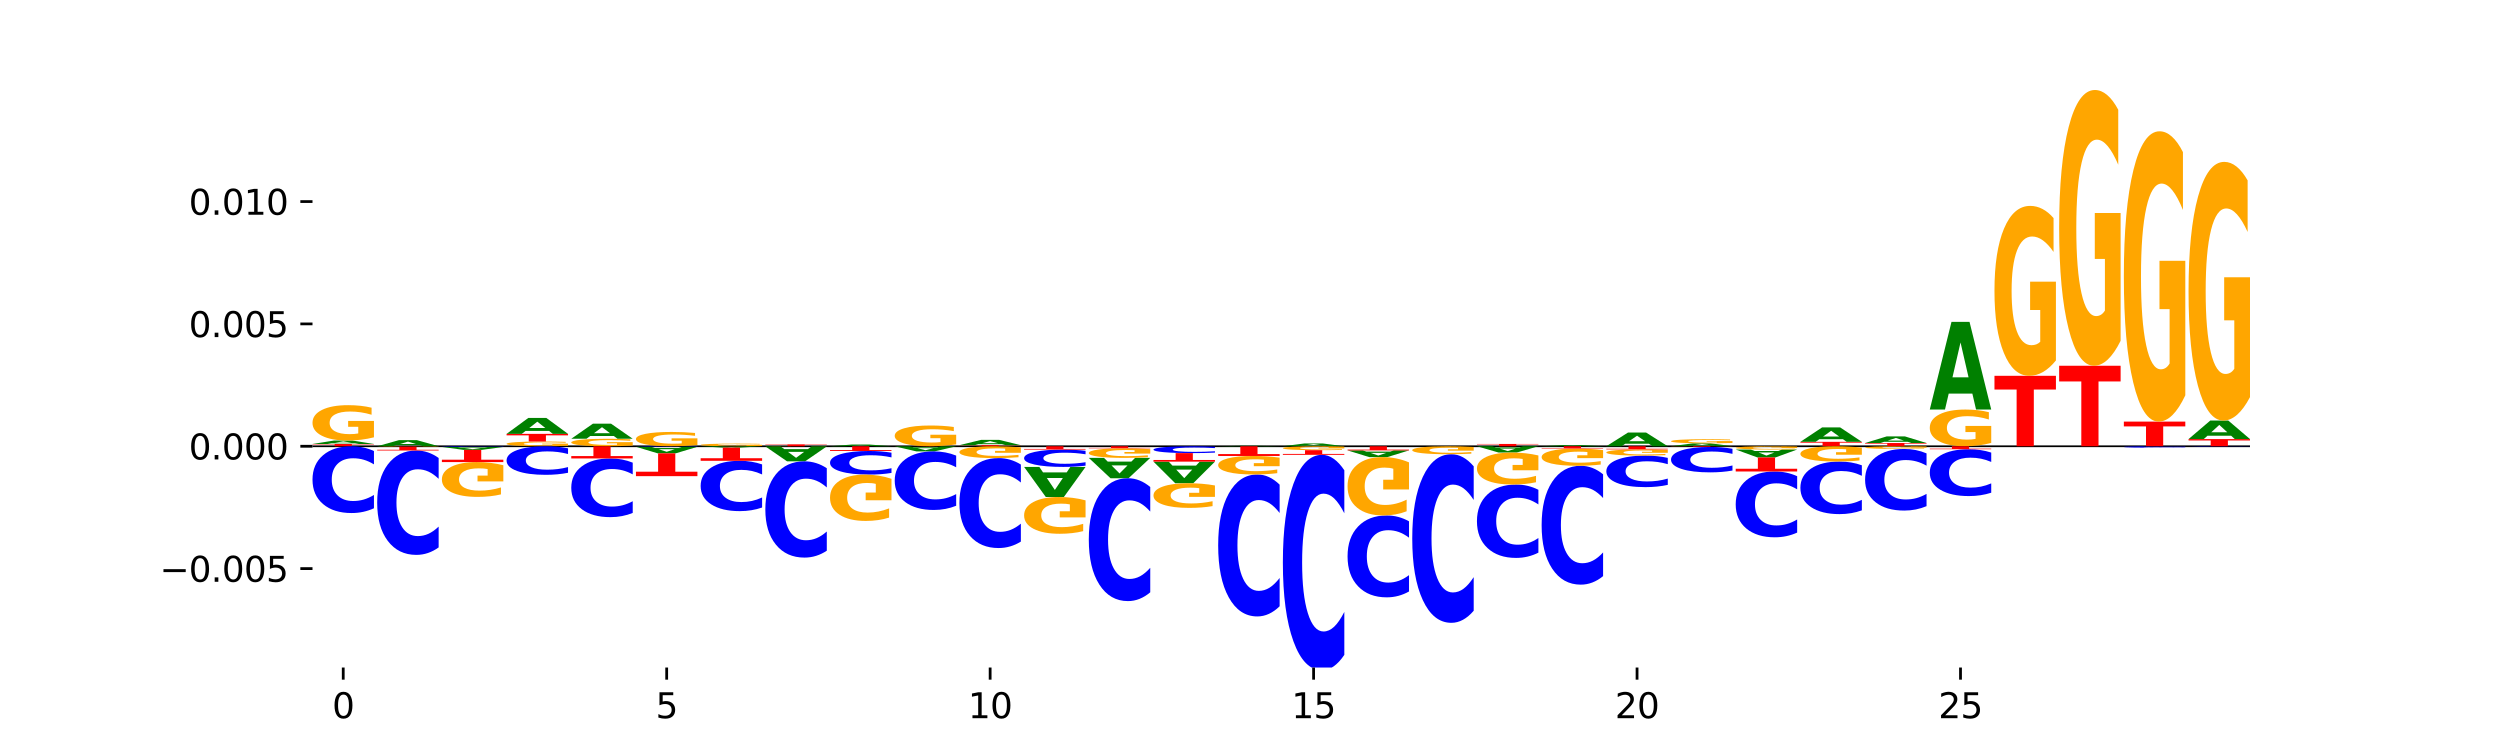 <?xml version="1.0" encoding="utf-8" standalone="no"?>
<!DOCTYPE svg PUBLIC "-//W3C//DTD SVG 1.1//EN"
  "http://www.w3.org/Graphics/SVG/1.1/DTD/svg11.dtd">
<svg xmlns:xlink="http://www.w3.org/1999/xlink" width="720pt" height="216pt" viewBox="0 0 720 216" xmlns="http://www.w3.org/2000/svg" version="1.1">
 <defs>
  <style type="text/css">*{stroke-linejoin: round; stroke-linecap: butt}</style>
 </defs>
 <g id="figure_1">
  <g id="patch_1">
   <path d="M 0 216 
L 720 216 
L 720 0 
L 0 0 
z
" style="fill: #ffffff"/>
  </g>
  <g id="axes_1">
   <g id="patch_2">
    <path d="M 90 192.24 
L 648 192.24 
L 648 25.92 
L 90 25.92 
z
" style="fill: #ffffff"/>
   </g>
   <g id="line2d_1">
    <path d="M 90 128.52 
L 648 128.52 
" clip-path="url(#pa38c649875)" style="fill: none; stroke: #000000; stroke-width: 0.5; stroke-linecap: square"/>
   </g>
   <g id="patch_3">
    <path d="M 90 127.865 
L 107.699 127.865 
L 107.699 127.993 
L 101.332 127.993 
L 101.332 128.52 
L 96.38 128.52 
L 96.38 127.993 
L 90 127.993 
L 90 127.865 
z
" clip-path="url(#pa38c649875)" style="fill: #ff0000"/>
   </g>
   <g id="patch_4">
    <path d="M 102.26 127.683 
L 95.454 127.683 
L 94.379 127.865 
L 90 127.865 
L 96.253 126.867 
L 101.446 126.867 
L 107.699 127.865 
L 103.324 127.865 
L 102.26 127.683 
z
M 96.539 127.498 
L 101.164 127.498 
L 98.855 127.101 
L 96.539 127.498 
z
" clip-path="url(#pa38c649875)" style="fill: #008000"/>
   </g>
   <g id="patch_5">
    <path d="M 107.699 125.946 
Q 105.914 126.407 103.995 126.638 
Q 102.075 126.867 100.028 126.867 
Q 95.403 126.867 92.701 125.496 
Q 90 124.125 90 121.78 
Q 90 119.408 92.749 118.047 
Q 95.502 116.686 100.29 116.686 
Q 102.134 116.686 103.824 116.871 
Q 105.518 117.054 107.017 117.416 
L 107.017 119.446 
Q 105.47 118.981 103.939 118.752 
Q 102.408 118.52 100.869 118.52 
Q 98.021 118.52 96.478 119.366 
Q 94.935 120.209 94.935 121.78 
Q 94.935 123.336 96.422 124.186 
Q 97.91 125.033 100.647 125.033 
Q 101.392 125.033 102.031 124.985 
Q 102.67 124.934 103.177 124.829 
L 103.177 122.924 
L 100.262 122.924 
L 100.262 121.227 
L 107.699 121.227 
L 107.699 125.946 
z
" clip-path="url(#pa38c649875)" style="fill: #ffa600"/>
   </g>
   <g id="patch_6">
    <path d="M 120.892 128.2 
L 114.085 128.2 
L 113.01 128.52 
L 108.631 128.52 
L 114.884 126.765 
L 120.077 126.765 
L 126.331 128.52 
L 121.955 128.52 
L 120.892 128.2 
z
M 115.17 127.874 
L 119.795 127.874 
L 117.486 127.176 
L 115.17 127.874 
z
" clip-path="url(#pa38c649875)" style="fill: #008000"/>
   </g>
   <g id="patch_7">
    <path d="M 163.593 128.396 
Q 161.808 128.458 159.888 128.489 
Q 157.968 128.52 155.921 128.52 
Q 151.296 128.52 148.594 128.335 
Q 145.893 128.151 145.893 127.836 
Q 145.893 127.518 148.642 127.335 
Q 151.395 127.152 156.183 127.152 
Q 158.027 127.152 159.717 127.177 
Q 161.411 127.201 162.91 127.25 
L 162.91 127.523 
Q 161.363 127.46 159.832 127.429 
Q 158.301 127.398 156.762 127.398 
Q 153.914 127.398 152.371 127.512 
Q 150.828 127.625 150.828 127.836 
Q 150.828 128.045 152.315 128.159 
Q 153.803 128.273 156.54 128.273 
Q 157.286 128.273 157.924 128.267 
Q 158.563 128.26 159.071 128.246 
L 159.071 127.99 
L 156.155 127.99 
L 156.155 127.762 
L 163.593 127.762 
L 163.593 128.396 
z
" clip-path="url(#pa38c649875)" style="fill: #ffa600"/>
   </g>
   <g id="patch_8">
    <path d="M 145.893 124.954 
L 163.593 124.954 
L 163.593 125.383 
L 157.225 125.383 
L 157.225 127.152 
L 152.273 127.152 
L 152.273 125.383 
L 145.893 125.383 
L 145.893 124.954 
z
" clip-path="url(#pa38c649875)" style="fill: #ff0000"/>
   </g>
   <g id="patch_9">
    <path d="M 158.154 124.118 
L 151.347 124.118 
L 150.272 124.954 
L 145.893 124.954 
L 152.146 120.367 
L 157.339 120.367 
L 163.593 124.954 
L 159.218 124.954 
L 158.154 124.118 
z
M 152.432 123.267 
L 157.057 123.267 
L 154.748 121.442 
L 152.432 123.267 
z
" clip-path="url(#pa38c649875)" style="fill: #008000"/>
   </g>
   <g id="patch_10">
    <path d="M 182.224 128.325 
Q 180.439 128.422 178.519 128.471 
Q 176.599 128.52 174.552 128.52 
Q 169.927 128.52 167.226 128.229 
Q 164.524 127.939 164.524 127.442 
Q 164.524 126.94 167.273 126.652 
Q 170.026 126.364 174.814 126.364 
Q 176.658 126.364 178.348 126.403 
Q 180.042 126.442 181.541 126.518 
L 181.541 126.948 
Q 179.994 126.85 178.463 126.801 
Q 176.932 126.752 175.393 126.752 
Q 172.545 126.752 171.002 126.931 
Q 169.459 127.11 169.459 127.442 
Q 169.459 127.772 170.946 127.952 
Q 172.434 128.131 175.171 128.131 
Q 175.917 128.131 176.555 128.121 
Q 177.194 128.11 177.702 128.088 
L 177.702 127.685 
L 174.786 127.685 
L 174.786 127.325 
L 182.224 127.325 
L 182.224 128.325 
z
" clip-path="url(#pa38c649875)" style="fill: #ffa600"/>
   </g>
   <g id="patch_11">
    <path d="M 176.785 125.571 
L 169.978 125.571 
L 168.903 126.364 
L 164.524 126.364 
L 170.777 122.01 
L 175.97 122.01 
L 182.224 126.364 
L 177.849 126.364 
L 176.785 125.571 
z
M 171.063 124.763 
L 175.688 124.763 
L 173.379 123.031 
L 171.063 124.763 
z
" clip-path="url(#pa38c649875)" style="fill: #008000"/>
   </g>
   <g id="patch_12">
    <path d="M 200.855 128.147 
Q 199.07 128.333 197.15 128.427 
Q 195.23 128.52 193.183 128.52 
Q 188.558 128.52 185.857 127.965 
Q 183.155 127.409 183.155 126.46 
Q 183.155 125.5 185.904 124.949 
Q 188.657 124.398 193.445 124.398 
Q 195.289 124.398 196.979 124.473 
Q 198.673 124.547 200.172 124.693 
L 200.172 125.515 
Q 198.625 125.327 197.094 125.234 
Q 195.563 125.14 194.024 125.14 
Q 191.176 125.14 189.633 125.483 
Q 188.09 125.824 188.09 126.46 
Q 188.09 127.09 189.577 127.434 
Q 191.065 127.777 193.802 127.777 
Q 194.548 127.777 195.186 127.758 
Q 195.825 127.737 196.333 127.695 
L 196.333 126.923 
L 193.417 126.923 
L 193.417 126.236 
L 200.855 126.236 
L 200.855 128.147 
z
" clip-path="url(#pa38c649875)" style="fill: #ffa600"/>
   </g>
   <g id="patch_13">
    <path d="M 219.486 128.451 
Q 217.701 128.485 215.781 128.503 
Q 213.861 128.52 211.814 128.52 
Q 207.189 128.52 204.488 128.418 
Q 201.786 128.316 201.786 128.141 
Q 201.786 127.965 204.535 127.863 
Q 207.288 127.762 212.076 127.762 
Q 213.921 127.762 215.61 127.776 
Q 217.304 127.79 218.804 127.816 
L 218.804 127.967 
Q 217.257 127.933 215.725 127.916 
Q 214.194 127.899 212.655 127.899 
Q 209.807 127.899 208.264 127.962 
Q 206.721 128.024 206.721 128.141 
Q 206.721 128.257 208.208 128.32 
Q 209.696 128.383 212.433 128.383 
Q 213.179 128.383 213.817 128.38 
Q 214.456 128.376 214.964 128.368 
L 214.964 128.226 
L 212.048 128.226 
L 212.048 128.1 
L 219.486 128.1 
L 219.486 128.451 
z
" clip-path="url(#pa38c649875)" style="fill: #ffa600"/>
   </g>
   <g id="patch_14">
    <path d="M 220.417 127.968 
L 238.117 127.968 
L 238.117 128.076 
L 231.749 128.076 
L 231.749 128.52 
L 226.797 128.52 
L 226.797 128.076 
L 220.417 128.076 
L 220.417 127.968 
z
" clip-path="url(#pa38c649875)" style="fill: #ff0000"/>
   </g>
   <g id="patch_15">
    <path d="M 251.309 128.431 
L 244.502 128.431 
L 243.427 128.52 
L 239.048 128.52 
L 245.302 128.032 
L 250.495 128.032 
L 256.748 128.52 
L 252.373 128.52 
L 251.309 128.431 
z
M 245.588 128.34 
L 250.212 128.34 
L 247.904 128.146 
L 245.588 128.34 
z
" clip-path="url(#pa38c649875)" style="fill: #008000"/>
   </g>
   <g id="patch_16">
    <path d="M 275.379 127.979 
Q 273.594 128.249 271.674 128.385 
Q 269.754 128.52 267.707 128.52 
Q 263.082 128.52 260.381 127.715 
Q 257.679 126.91 257.679 125.534 
Q 257.679 124.141 260.428 123.342 
Q 263.181 122.544 267.969 122.544 
Q 269.814 122.544 271.503 122.652 
Q 273.197 122.76 274.697 122.972 
L 274.697 124.163 
Q 273.15 123.89 271.619 123.756 
Q 270.087 123.62 268.548 123.62 
Q 265.7 123.62 264.157 124.116 
Q 262.614 124.611 262.614 125.534 
Q 262.614 126.447 264.102 126.946 
Q 265.589 127.443 268.326 127.443 
Q 269.072 127.443 269.711 127.415 
Q 270.349 127.385 270.857 127.323 
L 270.857 126.205 
L 267.941 126.205 
L 267.941 125.209 
L 275.379 125.209 
L 275.379 127.979 
z
" clip-path="url(#pa38c649875)" style="fill: #ffa600"/>
   </g>
   <g id="patch_17">
    <path d="M 276.311 128.209 
L 294.01 128.209 
L 294.01 128.27 
L 287.642 128.27 
L 287.642 128.52 
L 282.691 128.52 
L 282.691 128.27 
L 276.311 128.27 
L 276.311 128.209 
z
" clip-path="url(#pa38c649875)" style="fill: #ff0000"/>
   </g>
   <g id="patch_18">
    <path d="M 288.571 127.931 
L 281.764 127.931 
L 280.689 128.209 
L 276.311 128.209 
L 282.564 126.681 
L 287.757 126.681 
L 294.01 128.209 
L 289.635 128.209 
L 288.571 127.931 
z
M 282.85 127.647 
L 287.474 127.647 
L 285.166 127.039 
L 282.85 127.647 
z
" clip-path="url(#pa38c649875)" style="fill: #008000"/>
   </g>
   <g id="patch_19">
    <path d="M 363.095 128.496 
L 356.288 128.496 
L 355.213 128.52 
L 350.835 128.52 
L 357.088 128.392 
L 362.281 128.392 
L 368.534 128.52 
L 364.159 128.52 
L 363.095 128.496 
z
M 357.374 128.473 
L 361.999 128.473 
L 359.69 128.422 
L 357.374 128.473 
z
" clip-path="url(#pa38c649875)" style="fill: #008000"/>
   </g>
   <g id="patch_20">
    <path d="M 381.726 128.373 
L 374.919 128.373 
L 373.845 128.52 
L 369.466 128.52 
L 375.719 127.712 
L 380.912 127.712 
L 387.165 128.52 
L 382.79 128.52 
L 381.726 128.373 
z
M 376.005 128.223 
L 380.63 128.223 
L 378.321 127.901 
L 376.005 128.223 
z
" clip-path="url(#pa38c649875)" style="fill: #008000"/>
   </g>
   <g id="patch_21">
    <path d="M 425.359 127.859 
L 443.058 127.859 
L 443.058 127.987 
L 436.691 127.987 
L 436.691 128.52 
L 431.739 128.52 
L 431.739 127.987 
L 425.359 127.987 
L 425.359 127.859 
z
" clip-path="url(#pa38c649875)" style="fill: #ff0000"/>
   </g>
   <g id="patch_22">
    <path d="M 456.25 128.458 
L 449.443 128.458 
L 448.369 128.52 
L 443.99 128.52 
L 450.243 128.183 
L 455.436 128.183 
L 461.689 128.52 
L 457.314 128.52 
L 456.25 128.458 
z
M 450.529 128.396 
L 455.154 128.396 
L 452.845 128.262 
L 450.529 128.396 
z
" clip-path="url(#pa38c649875)" style="fill: #008000"/>
   </g>
   <g id="patch_23">
    <path d="M 474.881 127.799 
L 468.075 127.799 
L 467 128.52 
L 462.621 128.52 
L 468.874 124.566 
L 474.067 124.566 
L 480.321 128.52 
L 475.945 128.52 
L 474.881 127.799 
z
M 469.16 127.066 
L 473.785 127.066 
L 471.476 125.493 
L 469.16 127.066 
z
" clip-path="url(#pa38c649875)" style="fill: #008000"/>
   </g>
   <g id="patch_24">
    <path d="M 493.513 128.368 
L 486.706 128.368 
L 485.631 128.52 
L 481.252 128.52 
L 487.505 127.685 
L 492.698 127.685 
L 498.952 128.52 
L 494.576 128.52 
L 493.513 128.368 
z
M 487.791 128.213 
L 492.416 128.213 
L 490.107 127.881 
L 487.791 128.213 
z
" clip-path="url(#pa38c649875)" style="fill: #008000"/>
   </g>
   <g id="patch_25">
    <path d="M 498.952 127.577 
Q 497.167 127.631 495.247 127.658 
Q 493.327 127.685 491.28 127.685 
Q 486.655 127.685 483.953 127.524 
Q 481.252 127.363 481.252 127.086 
Q 481.252 126.807 484.001 126.647 
Q 486.754 126.487 491.542 126.487 
Q 493.386 126.487 495.076 126.509 
Q 496.77 126.53 498.269 126.573 
L 498.269 126.812 
Q 496.722 126.757 495.191 126.73 
Q 493.66 126.703 492.121 126.703 
Q 489.273 126.703 487.73 126.802 
Q 486.187 126.902 486.187 127.086 
Q 486.187 127.27 487.674 127.37 
Q 489.162 127.469 491.899 127.469 
Q 492.645 127.469 493.283 127.464 
Q 493.922 127.458 494.43 127.445 
L 494.43 127.221 
L 491.514 127.221 
L 491.514 127.021 
L 498.952 127.021 
L 498.952 127.577 
z
" clip-path="url(#pa38c649875)" style="fill: #ffa600"/>
   </g>
   <g id="patch_26">
    <path d="M 518.514 127.248 
L 536.214 127.248 
L 536.214 127.496 
L 529.846 127.496 
L 529.846 128.52 
L 524.894 128.52 
L 524.894 127.496 
L 518.514 127.496 
L 518.514 127.248 
z
" clip-path="url(#pa38c649875)" style="fill: #ff0000"/>
   </g>
   <g id="patch_27">
    <path d="M 530.775 126.491 
L 523.968 126.491 
L 522.893 127.248 
L 518.514 127.248 
L 524.767 123.092 
L 529.96 123.092 
L 536.214 127.248 
L 531.839 127.248 
L 530.775 126.491 
z
M 525.053 125.719 
L 529.678 125.719 
L 527.369 124.066 
L 525.053 125.719 
z
" clip-path="url(#pa38c649875)" style="fill: #008000"/>
   </g>
   <g id="patch_28">
    <path d="M 537.145 127.593 
L 554.845 127.593 
L 554.845 127.774 
L 548.477 127.774 
L 548.477 128.52 
L 543.525 128.52 
L 543.525 127.774 
L 537.145 127.774 
L 537.145 127.593 
z
" clip-path="url(#pa38c649875)" style="fill: #ff0000"/>
   </g>
   <g id="patch_29">
    <path d="M 549.406 127.244 
L 542.599 127.244 
L 541.524 127.593 
L 537.145 127.593 
L 543.399 125.676 
L 548.591 125.676 
L 554.845 127.593 
L 550.47 127.593 
L 549.406 127.244 
z
M 543.684 126.888 
L 548.309 126.888 
L 546 126.126 
L 543.684 126.888 
z
" clip-path="url(#pa38c649875)" style="fill: #008000"/>
   </g>
   <g id="patch_30">
    <path d="M 573.476 127.563 
Q 571.691 128.042 569.771 128.282 
Q 567.851 128.52 565.804 128.52 
Q 561.179 128.52 558.478 127.096 
Q 555.776 125.672 555.776 123.238 
Q 555.776 120.775 558.525 119.362 
Q 561.278 117.95 566.066 117.95 
Q 567.91 117.95 569.6 118.142 
Q 571.294 118.332 572.794 118.707 
L 572.794 120.814 
Q 571.246 120.332 569.715 120.094 
Q 568.184 119.854 566.645 119.854 
Q 563.797 119.854 562.254 120.731 
Q 560.711 121.607 560.711 123.238 
Q 560.711 124.854 562.198 125.736 
Q 563.686 126.616 566.423 126.616 
Q 567.169 126.616 567.807 126.566 
Q 568.446 126.513 568.954 126.404 
L 568.954 124.426 
L 566.038 124.426 
L 566.038 122.664 
L 573.476 122.664 
L 573.476 127.563 
z
" clip-path="url(#pa38c649875)" style="fill: #ffa600"/>
   </g>
   <g id="patch_31">
    <path d="M 568.037 113.35 
L 561.23 113.35 
L 560.155 117.95 
L 555.776 117.95 
L 562.03 92.699 
L 567.223 92.699 
L 573.476 117.95 
L 569.101 117.95 
L 568.037 113.35 
z
M 562.315 108.663 
L 566.94 108.663 
L 564.631 98.619 
L 562.315 108.663 
z
" clip-path="url(#pa38c649875)" style="fill: #008000"/>
   </g>
   <g id="patch_32">
    <path d="M 574.407 108.233 
L 592.107 108.233 
L 592.107 112.19 
L 585.739 112.19 
L 585.739 128.52 
L 580.787 128.52 
L 580.787 112.19 
L 574.407 112.19 
L 574.407 108.233 
z
" clip-path="url(#pa38c649875)" style="fill: #ff0000"/>
   </g>
   <g id="patch_33">
    <path d="M 592.107 103.806 
Q 590.322 106.019 588.402 107.131 
Q 586.482 108.233 584.435 108.233 
Q 579.81 108.233 577.109 101.642 
Q 574.407 95.051 574.407 83.78 
Q 574.407 72.377 577.156 65.837 
Q 579.909 59.297 584.697 59.297 
Q 586.542 59.297 588.231 60.186 
Q 589.925 61.066 591.425 62.804 
L 591.425 72.559 
Q 589.878 70.325 588.346 69.224 
Q 586.815 68.112 585.276 68.112 
Q 582.428 68.112 580.885 72.175 
Q 579.342 76.229 579.342 83.78 
Q 579.342 91.261 580.829 95.345 
Q 582.317 99.418 585.054 99.418 
Q 585.8 99.418 586.438 99.186 
Q 587.077 98.943 587.585 98.438 
L 587.585 89.279 
L 584.669 89.279 
L 584.669 81.122 
L 592.107 81.122 
L 592.107 103.806 
z
" clip-path="url(#pa38c649875)" style="fill: #ffa600"/>
   </g>
   <g id="patch_34">
    <path d="M 593.038 105.337 
L 610.738 105.337 
L 610.738 109.858 
L 604.37 109.858 
L 604.37 128.52 
L 599.418 128.52 
L 599.418 109.858 
L 593.038 109.858 
L 593.038 105.337 
z
" clip-path="url(#pa38c649875)" style="fill: #ff0000"/>
   </g>
   <g id="patch_35">
    <path d="M 610.738 98.152 
Q 608.953 101.744 607.033 103.549 
Q 605.113 105.337 603.066 105.337 
Q 598.441 105.337 595.74 94.641 
Q 593.038 83.945 593.038 65.653 
Q 593.038 47.148 595.787 36.534 
Q 598.54 25.92 603.328 25.92 
Q 605.173 25.92 606.862 27.364 
Q 608.556 28.791 610.056 31.613 
L 610.056 47.443 
Q 608.509 43.818 606.977 42.03 
Q 605.446 40.225 603.907 40.225 
Q 601.059 40.225 599.516 46.82 
Q 597.973 53.399 597.973 65.653 
Q 597.973 77.793 599.461 84.421 
Q 600.948 91.032 603.685 91.032 
Q 604.431 91.032 605.069 90.654 
Q 605.708 90.261 606.216 89.44 
L 606.216 74.577 
L 603.3 74.577 
L 603.3 61.339 
L 610.738 61.339 
L 610.738 98.152 
z
" clip-path="url(#pa38c649875)" style="fill: #ffa600"/>
   </g>
   <g id="patch_36">
    <path d="M 611.669 121.422 
L 629.369 121.422 
L 629.369 122.806 
L 623.001 122.806 
L 623.001 128.52 
L 618.05 128.52 
L 618.05 122.806 
L 611.669 122.806 
L 611.669 121.422 
z
" clip-path="url(#pa38c649875)" style="fill: #ff0000"/>
   </g>
   <g id="patch_37">
    <path d="M 629.369 113.857 
Q 627.584 117.639 625.664 119.539 
Q 623.744 121.422 621.697 121.422 
Q 617.072 121.422 614.371 110.161 
Q 611.669 98.901 611.669 79.644 
Q 611.669 60.163 614.418 48.989 
Q 617.171 37.814 621.959 37.814 
Q 623.804 37.814 625.493 39.334 
Q 627.187 40.837 628.687 43.807 
L 628.687 60.474 
Q 627.14 56.657 625.608 54.774 
Q 624.077 52.874 622.538 52.874 
Q 619.69 52.874 618.147 59.817 
Q 616.604 66.743 616.604 79.644 
Q 616.604 92.424 618.092 99.402 
Q 619.579 106.362 622.316 106.362 
Q 623.062 106.362 623.701 105.964 
Q 624.339 105.55 624.847 104.686 
L 624.847 89.039 
L 621.931 89.039 
L 621.931 75.102 
L 629.369 75.102 
L 629.369 113.857 
z
" clip-path="url(#pa38c649875)" style="fill: #ffa600"/>
   </g>
   <g id="patch_38">
    <path d="M 630.301 126.458 
L 648 126.458 
L 648 126.86 
L 641.632 126.86 
L 641.632 128.52 
L 636.681 128.52 
L 636.681 126.86 
L 630.301 126.86 
L 630.301 126.458 
z
" clip-path="url(#pa38c649875)" style="fill: #ff0000"/>
   </g>
   <g id="patch_39">
    <path d="M 642.561 125.486 
L 635.754 125.486 
L 634.679 126.458 
L 630.301 126.458 
L 636.554 121.121 
L 641.747 121.121 
L 648 126.458 
L 643.625 126.458 
L 642.561 125.486 
z
M 636.84 124.495 
L 641.464 124.495 
L 639.156 122.372 
L 636.84 124.495 
z
" clip-path="url(#pa38c649875)" style="fill: #008000"/>
   </g>
   <g id="patch_40">
    <path d="M 648 114.38 
Q 646.215 117.75 644.295 119.443 
Q 642.375 121.121 640.328 121.121 
Q 635.703 121.121 633.002 111.087 
Q 630.301 101.053 630.301 83.893 
Q 630.301 66.534 633.049 56.577 
Q 635.802 46.62 640.59 46.62 
Q 642.435 46.62 644.125 47.974 
Q 645.818 49.313 647.318 51.96 
L 647.318 66.811 
Q 645.771 63.41 644.24 61.732 
Q 642.708 60.04 641.169 60.04 
Q 638.321 60.04 636.778 66.226 
Q 635.235 72.397 635.235 83.893 
Q 635.235 95.282 636.723 101.499 
Q 638.21 107.701 640.947 107.701 
Q 641.693 107.701 642.332 107.347 
Q 642.97 106.978 643.478 106.208 
L 643.478 92.265 
L 640.562 92.265 
L 640.562 79.846 
L 648 79.846 
L 648 114.38 
z
" clip-path="url(#pa38c649875)" style="fill: #ffa600"/>
   </g>
   <g id="patch_41">
    <path d="M 107.699 129.899 
Q 106.219 129.215 104.618 128.869 
Q 103.017 128.52 101.273 128.52 
Q 96.074 128.52 93.037 131.11 
Q 90 133.701 90 138.132 
Q 90 142.578 93.037 145.165 
Q 96.074 147.756 101.273 147.756 
Q 103.017 147.756 104.618 147.406 
Q 106.219 147.061 107.699 146.377 
L 107.699 142.543 
Q 106.206 143.449 104.756 143.87 
Q 103.307 144.291 101.706 144.291 
Q 98.834 144.291 97.189 142.65 
Q 95.548 141.013 95.548 138.132 
Q 95.548 135.263 97.189 133.622 
Q 98.834 131.985 101.706 131.985 
Q 103.307 131.985 104.756 132.406 
Q 106.206 132.831 107.699 133.737 
L 107.699 129.899 
z
" clip-path="url(#pa38c649875)" style="fill: #0000ff"/>
   </g>
   <g id="patch_42">
    <path d="M 126.331 131.899 
Q 124.85 130.831 123.249 130.291 
Q 121.648 129.745 119.905 129.745 
Q 114.705 129.745 111.668 133.794 
Q 108.631 137.843 108.631 144.767 
Q 108.631 151.716 111.668 155.759 
Q 114.705 159.808 119.905 159.808 
Q 121.648 159.808 123.249 159.262 
Q 124.85 158.722 126.331 157.653 
L 126.331 151.661 
Q 124.837 153.076 123.387 153.735 
Q 121.938 154.393 120.337 154.393 
Q 117.465 154.393 115.82 151.828 
Q 114.179 149.27 114.179 144.767 
Q 114.179 140.283 115.82 137.718 
Q 117.465 135.16 120.337 135.16 
Q 121.938 135.16 123.387 135.818 
Q 124.837 136.483 126.331 137.899 
L 126.331 131.899 
z
" clip-path="url(#pa38c649875)" style="fill: #0000ff"/>
   </g>
   <g id="patch_43">
    <path d="M 126.331 128.531 
Q 124.546 128.525 122.626 128.522 
Q 120.706 128.52 118.659 128.52 
Q 114.034 128.52 111.332 128.536 
Q 108.631 128.553 108.631 128.581 
Q 108.631 128.609 111.38 128.625 
Q 114.133 128.642 118.921 128.642 
Q 120.765 128.642 122.455 128.639 
Q 124.149 128.637 125.648 128.633 
L 125.648 128.609 
Q 124.101 128.614 122.57 128.617 
Q 121.039 128.62 119.5 128.62 
Q 116.652 128.62 115.109 128.61 
Q 113.566 128.599 113.566 128.581 
Q 113.566 128.562 115.053 128.552 
Q 116.541 128.542 119.278 128.542 
Q 120.023 128.542 120.662 128.542 
Q 121.301 128.543 121.808 128.544 
L 121.808 128.567 
L 118.893 128.567 
L 118.893 128.587 
L 126.331 128.587 
L 126.331 128.531 
z
" clip-path="url(#pa38c649875)" style="fill: #ffa600"/>
   </g>
   <g id="patch_44">
    <path d="M 108.631 129.745 
L 126.331 129.745 
L 126.331 129.529 
L 119.963 129.529 
L 119.963 128.642 
L 115.011 128.642 
L 115.011 129.529 
L 108.631 129.529 
L 108.631 129.745 
z
" clip-path="url(#pa38c649875)" style="fill: #ff0000"/>
   </g>
   <g id="patch_45">
    <path d="M 139.523 128.877 
L 132.716 128.877 
L 131.641 128.724 
L 127.262 128.724 
L 133.515 129.565 
L 138.708 129.565 
L 144.962 128.724 
L 140.586 128.724 
L 139.523 128.877 
z
M 133.801 129.033 
L 138.426 129.033 
L 136.117 129.367 
L 133.801 129.033 
z
" clip-path="url(#pa38c649875)" style="fill: #008000"/>
   </g>
   <g id="patch_46">
    <path d="M 144.962 128.534 
Q 143.481 128.527 141.88 128.523 
Q 140.279 128.52 138.536 128.52 
Q 133.336 128.52 130.299 128.547 
Q 127.262 128.575 127.262 128.622 
Q 127.262 128.669 130.299 128.696 
Q 133.336 128.724 138.536 128.724 
Q 140.279 128.724 141.88 128.72 
Q 143.481 128.717 144.962 128.709 
L 144.962 128.669 
Q 143.468 128.678 142.018 128.683 
Q 140.569 128.687 138.968 128.687 
Q 136.096 128.687 134.451 128.67 
Q 132.81 128.652 132.81 128.622 
Q 132.81 128.591 134.451 128.574 
Q 136.096 128.556 138.968 128.556 
Q 140.569 128.556 142.018 128.561 
Q 143.468 128.565 144.962 128.575 
L 144.962 128.534 
z
" clip-path="url(#pa38c649875)" style="fill: #0000ff"/>
   </g>
   <g id="patch_47">
    <path d="M 144.962 133.987 
Q 143.177 133.534 141.257 133.306 
Q 139.337 133.08 137.29 133.08 
Q 132.665 133.08 129.963 134.43 
Q 127.262 135.781 127.262 138.09 
Q 127.262 140.427 130.011 141.767 
Q 132.764 143.107 137.552 143.107 
Q 139.396 143.107 141.086 142.924 
Q 142.78 142.744 144.279 142.388 
L 144.279 140.389 
Q 142.732 140.847 141.201 141.073 
Q 139.67 141.301 138.131 141.301 
Q 135.283 141.301 133.74 140.468 
Q 132.197 139.637 132.197 138.09 
Q 132.197 136.558 133.684 135.721 
Q 135.172 134.886 137.909 134.886 
Q 138.655 134.886 139.293 134.934 
Q 139.932 134.983 140.44 135.087 
L 140.44 136.964 
L 137.524 136.964 
L 137.524 138.635 
L 144.962 138.635 
L 144.962 133.987 
z
" clip-path="url(#pa38c649875)" style="fill: #ffa600"/>
   </g>
   <g id="patch_48">
    <path d="M 127.262 133.08 
L 144.962 133.08 
L 144.962 132.394 
L 138.594 132.394 
L 138.594 129.565 
L 133.642 129.565 
L 133.642 132.394 
L 127.262 132.394 
L 127.262 133.08 
z
" clip-path="url(#pa38c649875)" style="fill: #ff0000"/>
   </g>
   <g id="patch_49">
    <path d="M 163.593 129.11 
Q 162.112 128.817 160.511 128.669 
Q 158.91 128.52 157.167 128.52 
Q 151.967 128.52 148.93 129.628 
Q 145.893 130.737 145.893 132.633 
Q 145.893 134.536 148.93 135.643 
Q 151.967 136.752 157.167 136.752 
Q 158.91 136.752 160.511 136.602 
Q 162.112 136.454 163.593 136.162 
L 163.593 134.521 
Q 162.099 134.909 160.649 135.089 
Q 159.2 135.269 157.599 135.269 
Q 154.727 135.269 153.082 134.567 
Q 151.441 133.866 151.441 132.633 
Q 151.441 131.406 153.082 130.703 
Q 154.727 130.003 157.599 130.003 
Q 159.2 130.003 160.649 130.183 
Q 162.099 130.365 163.593 130.753 
L 163.593 129.11 
z
" clip-path="url(#pa38c649875)" style="fill: #0000ff"/>
   </g>
   <g id="patch_50">
    <path d="M 182.224 133.245 
Q 180.743 132.645 179.142 132.341 
Q 177.541 132.033 175.798 132.033 
Q 170.598 132.033 167.561 134.31 
Q 164.524 136.587 164.524 140.481 
Q 164.524 144.388 167.561 146.662 
Q 170.598 148.938 175.798 148.938 
Q 177.541 148.938 179.142 148.631 
Q 180.743 148.327 182.224 147.727 
L 182.224 144.357 
Q 180.73 145.153 179.28 145.523 
Q 177.831 145.893 176.23 145.893 
Q 173.358 145.893 171.713 144.451 
Q 170.072 143.012 170.072 140.481 
Q 170.072 137.959 171.713 136.517 
Q 173.358 135.079 176.23 135.079 
Q 177.831 135.079 179.28 135.449 
Q 180.73 135.822 182.224 136.619 
L 182.224 133.245 
z
" clip-path="url(#pa38c649875)" style="fill: #0000ff"/>
   </g>
   <g id="patch_51">
    <path d="M 164.524 132.033 
L 182.224 132.033 
L 182.224 131.348 
L 175.856 131.348 
L 175.856 128.52 
L 170.904 128.52 
L 170.904 131.348 
L 164.524 131.348 
L 164.524 132.033 
z
" clip-path="url(#pa38c649875)" style="fill: #ff0000"/>
   </g>
   <g id="patch_52">
    <path d="M 195.416 129.023 
L 188.609 129.023 
L 187.534 128.681 
L 183.155 128.681 
L 189.409 130.558 
L 194.601 130.558 
L 200.855 128.681 
L 196.48 128.681 
L 195.416 129.023 
z
M 189.694 129.371 
L 194.319 129.371 
L 192.01 130.118 
L 189.694 129.371 
z
" clip-path="url(#pa38c649875)" style="fill: #008000"/>
   </g>
   <g id="patch_53">
    <path d="M 200.855 128.531 
Q 199.374 128.526 197.773 128.523 
Q 196.172 128.52 194.429 128.52 
Q 189.229 128.52 186.192 128.541 
Q 183.155 128.563 183.155 128.6 
Q 183.155 128.638 186.192 128.659 
Q 189.229 128.681 194.429 128.681 
Q 196.172 128.681 197.773 128.678 
Q 199.374 128.675 200.855 128.67 
L 200.855 128.637 
Q 199.361 128.645 197.912 128.649 
Q 196.462 128.652 194.861 128.652 
Q 191.989 128.652 190.344 128.638 
Q 188.703 128.625 188.703 128.6 
Q 188.703 128.576 190.344 128.563 
Q 191.989 128.549 194.861 128.549 
Q 196.462 128.549 197.912 128.552 
Q 199.361 128.556 200.855 128.564 
L 200.855 128.531 
z
" clip-path="url(#pa38c649875)" style="fill: #0000ff"/>
   </g>
   <g id="patch_54">
    <path d="M 183.155 137.133 
L 200.855 137.133 
L 200.855 135.851 
L 194.487 135.851 
L 194.487 130.558 
L 189.535 130.558 
L 189.535 135.851 
L 183.155 135.851 
L 183.155 137.133 
z
" clip-path="url(#pa38c649875)" style="fill: #ff0000"/>
   </g>
   <g id="patch_55">
    <path d="M 214.047 128.59 
L 207.24 128.59 
L 206.165 128.52 
L 201.786 128.52 
L 208.04 128.906 
L 213.233 128.906 
L 219.486 128.52 
L 215.111 128.52 
L 214.047 128.59 
z
M 208.325 128.662 
L 212.95 128.662 
L 210.641 128.815 
L 208.325 128.662 
z
" clip-path="url(#pa38c649875)" style="fill: #008000"/>
   </g>
   <g id="patch_56">
    <path d="M 219.486 133.75 
Q 218.005 133.235 216.404 132.974 
Q 214.803 132.711 213.06 132.711 
Q 207.86 132.711 204.823 134.663 
Q 201.786 136.615 201.786 139.954 
Q 201.786 143.305 204.823 145.254 
Q 207.86 147.206 213.06 147.206 
Q 214.803 147.206 216.404 146.943 
Q 218.005 146.682 219.486 146.167 
L 219.486 143.278 
Q 217.992 143.96 216.543 144.278 
Q 215.093 144.595 213.492 144.595 
Q 210.62 144.595 208.975 143.358 
Q 207.334 142.125 207.334 139.954 
Q 207.334 137.792 208.975 136.555 
Q 210.62 135.322 213.492 135.322 
Q 215.093 135.322 216.543 135.639 
Q 217.992 135.96 219.486 136.642 
L 219.486 133.75 
z
" clip-path="url(#pa38c649875)" style="fill: #0000ff"/>
   </g>
   <g id="patch_57">
    <path d="M 201.786 132.711 
L 219.486 132.711 
L 219.486 131.969 
L 213.118 131.969 
L 213.118 128.906 
L 208.166 128.906 
L 208.166 131.969 
L 201.786 131.969 
L 201.786 132.711 
z
" clip-path="url(#pa38c649875)" style="fill: #ff0000"/>
   </g>
   <g id="patch_58">
    <path d="M 232.678 129.349 
L 225.871 129.349 
L 224.796 128.565 
L 220.417 128.565 
L 226.671 132.865 
L 231.864 132.865 
L 238.117 128.565 
L 233.742 128.565 
L 232.678 129.349 
z
M 226.957 130.147 
L 231.581 130.147 
L 229.273 131.857 
L 226.957 130.147 
z
" clip-path="url(#pa38c649875)" style="fill: #008000"/>
   </g>
   <g id="patch_59">
    <path d="M 238.117 134.852 
Q 236.636 133.867 235.035 133.369 
Q 233.434 132.865 231.691 132.865 
Q 226.491 132.865 223.454 136.599 
Q 220.417 140.333 220.417 146.718 
Q 220.417 153.126 223.454 156.854 
Q 226.491 160.588 231.691 160.588 
Q 233.434 160.588 235.035 160.084 
Q 236.636 159.586 238.117 158.601 
L 238.117 153.075 
Q 236.623 154.38 235.174 154.987 
Q 233.724 155.594 232.123 155.594 
Q 229.252 155.594 227.606 153.229 
Q 225.965 150.87 225.965 146.718 
Q 225.965 142.583 227.606 140.218 
Q 229.252 137.859 232.123 137.859 
Q 233.724 137.859 235.174 138.466 
Q 236.623 139.079 238.117 140.384 
L 238.117 134.852 
z
" clip-path="url(#pa38c649875)" style="fill: #0000ff"/>
   </g>
   <g id="patch_60">
    <path d="M 238.117 128.524 
Q 236.332 128.522 234.412 128.521 
Q 232.492 128.52 230.445 128.52 
Q 225.82 128.52 223.119 128.526 
Q 220.417 128.532 220.417 128.542 
Q 220.417 128.553 223.166 128.559 
Q 225.919 128.565 230.707 128.565 
Q 232.552 128.565 234.241 128.565 
Q 235.935 128.564 237.435 128.562 
L 237.435 128.553 
Q 235.888 128.555 234.356 128.556 
Q 232.825 128.557 231.286 128.557 
Q 228.438 128.557 226.895 128.553 
Q 225.352 128.55 225.352 128.542 
Q 225.352 128.536 226.839 128.532 
Q 228.327 128.528 231.064 128.528 
Q 231.81 128.528 232.448 128.528 
Q 233.087 128.528 233.595 128.529 
L 233.595 128.537 
L 230.679 128.537 
L 230.679 128.545 
L 238.117 128.545 
L 238.117 128.524 
z
" clip-path="url(#pa38c649875)" style="fill: #ffa600"/>
   </g>
   <g id="patch_61">
    <path d="M 256.748 130.372 
Q 255.267 130.131 253.666 130.008 
Q 252.066 129.885 250.322 129.885 
Q 245.122 129.885 242.085 130.801 
Q 239.048 131.717 239.048 133.284 
Q 239.048 134.857 242.085 135.772 
Q 245.122 136.688 250.322 136.688 
Q 252.066 136.688 253.666 136.565 
Q 255.267 136.443 256.748 136.201 
L 256.748 134.845 
Q 255.254 135.165 253.805 135.314 
Q 252.355 135.463 250.754 135.463 
Q 247.883 135.463 246.237 134.882 
Q 244.596 134.303 244.596 133.284 
Q 244.596 132.27 246.237 131.689 
Q 247.883 131.11 250.754 131.11 
Q 252.355 131.11 253.805 131.259 
Q 255.254 131.41 256.748 131.73 
L 256.748 130.372 
z
" clip-path="url(#pa38c649875)" style="fill: #0000ff"/>
   </g>
   <g id="patch_62">
    <path d="M 256.748 137.895 
Q 254.963 137.292 253.043 136.989 
Q 251.123 136.688 249.076 136.688 
Q 244.451 136.688 241.75 138.485 
Q 239.048 140.282 239.048 143.354 
Q 239.048 146.463 241.797 148.246 
Q 244.55 150.029 249.338 150.029 
Q 251.183 150.029 252.872 149.786 
Q 254.566 149.546 256.066 149.072 
L 256.066 146.413 
Q 254.519 147.022 252.987 147.323 
Q 251.456 147.626 249.917 147.626 
Q 247.069 147.626 245.526 146.518 
Q 243.983 145.413 243.983 143.354 
Q 243.983 141.315 245.471 140.202 
Q 246.958 139.091 249.695 139.091 
Q 250.441 139.091 251.079 139.155 
Q 251.718 139.221 252.226 139.359 
L 252.226 141.855 
L 249.31 141.855 
L 249.31 144.079 
L 256.748 144.079 
L 256.748 137.895 
z
" clip-path="url(#pa38c649875)" style="fill: #ffa600"/>
   </g>
   <g id="patch_63">
    <path d="M 239.048 129.885 
L 256.748 129.885 
L 256.748 129.619 
L 250.38 129.619 
L 250.38 128.52 
L 245.428 128.52 
L 245.428 129.619 
L 239.048 129.619 
L 239.048 129.885 
z
" clip-path="url(#pa38c649875)" style="fill: #ff0000"/>
   </g>
   <g id="patch_64">
    <path d="M 269.94 128.815 
L 263.133 128.815 
L 262.058 128.551 
L 257.679 128.551 
L 263.933 130.002 
L 269.126 130.002 
L 275.379 128.551 
L 271.004 128.551 
L 269.94 128.815 
z
M 264.219 129.085 
L 268.843 129.085 
L 266.535 129.662 
L 264.219 129.085 
z
" clip-path="url(#pa38c649875)" style="fill: #008000"/>
   </g>
   <g id="patch_65">
    <path d="M 275.379 131.211 
Q 273.898 130.612 272.297 130.309 
Q 270.697 130.002 268.953 130.002 
Q 263.753 130.002 260.716 132.274 
Q 257.679 134.546 257.679 138.431 
Q 257.679 142.33 260.716 144.598 
Q 263.753 146.87 268.953 146.87 
Q 270.697 146.87 272.297 146.563 
Q 273.898 146.26 275.379 145.661 
L 275.379 142.298 
Q 273.885 143.093 272.436 143.462 
Q 270.986 143.831 269.385 143.831 
Q 266.514 143.831 264.868 142.392 
Q 263.227 140.957 263.227 138.431 
Q 263.227 135.915 264.868 134.476 
Q 266.514 133.041 269.385 133.041 
Q 270.986 133.041 272.436 133.41 
Q 273.885 133.783 275.379 134.577 
L 275.379 131.211 
z
" clip-path="url(#pa38c649875)" style="fill: #0000ff"/>
   </g>
   <g id="patch_66">
    <path d="M 257.679 128.551 
L 275.379 128.551 
L 275.379 128.545 
L 269.011 128.545 
L 269.011 128.52 
L 264.06 128.52 
L 264.06 128.545 
L 257.679 128.545 
L 257.679 128.551 
z
" clip-path="url(#pa38c649875)" style="fill: #ff0000"/>
   </g>
   <g id="patch_67">
    <path d="M 294.01 133.788 
Q 292.529 132.868 290.929 132.402 
Q 289.328 131.931 287.584 131.931 
Q 282.384 131.931 279.347 135.42 
Q 276.311 138.909 276.311 144.876 
Q 276.311 150.864 279.347 154.347 
Q 282.384 157.836 287.584 157.836 
Q 289.328 157.836 290.929 157.365 
Q 292.529 156.9 294.01 155.979 
L 294.01 150.816 
Q 292.516 152.036 291.067 152.603 
Q 289.617 153.17 288.017 153.17 
Q 285.145 153.17 283.499 150.96 
Q 281.858 148.755 281.858 144.876 
Q 281.858 141.012 283.499 138.802 
Q 285.145 136.597 288.017 136.597 
Q 289.617 136.597 291.067 137.165 
Q 292.516 137.737 294.01 138.957 
L 294.01 133.788 
z
" clip-path="url(#pa38c649875)" style="fill: #0000ff"/>
   </g>
   <g id="patch_68">
    <path d="M 294.01 128.828 
Q 292.225 128.674 290.305 128.596 
Q 288.385 128.52 286.338 128.52 
Q 281.713 128.52 279.012 128.979 
Q 276.311 129.439 276.311 130.224 
Q 276.311 131.019 279.059 131.475 
Q 281.812 131.931 286.6 131.931 
Q 288.445 131.931 290.135 131.869 
Q 291.828 131.808 293.328 131.687 
L 293.328 131.007 
Q 291.781 131.162 290.25 131.239 
Q 288.718 131.317 287.179 131.317 
Q 284.331 131.317 282.788 131.033 
Q 281.245 130.751 281.245 130.224 
Q 281.245 129.703 282.733 129.418 
Q 284.22 129.134 286.957 129.134 
Q 287.703 129.134 288.342 129.15 
Q 288.98 129.167 289.488 129.203 
L 289.488 129.841 
L 286.572 129.841 
L 286.572 130.41 
L 294.01 130.41 
L 294.01 128.828 
z
" clip-path="url(#pa38c649875)" style="fill: #ffa600"/>
   </g>
   <g id="patch_69">
    <path d="M 307.202 136.051 
L 300.395 136.051 
L 299.32 134.471 
L 294.942 134.471 
L 301.195 143.143 
L 306.388 143.143 
L 312.641 134.471 
L 308.266 134.471 
L 307.202 136.051 
z
M 301.481 137.66 
L 306.106 137.66 
L 303.797 141.11 
L 301.481 137.66 
z
" clip-path="url(#pa38c649875)" style="fill: #008000"/>
   </g>
   <g id="patch_70">
    <path d="M 312.641 129.838 
Q 311.161 129.661 309.56 129.571 
Q 307.959 129.48 306.215 129.48 
Q 301.015 129.48 297.978 130.153 
Q 294.942 130.825 294.942 131.974 
Q 294.942 133.128 297.978 133.799 
Q 301.015 134.471 306.215 134.471 
Q 307.959 134.471 309.56 134.381 
Q 311.161 134.291 312.641 134.114 
L 312.641 133.119 
Q 311.147 133.354 309.698 133.463 
Q 308.249 133.572 306.648 133.572 
Q 303.776 133.572 302.13 133.147 
Q 300.489 132.722 300.489 131.974 
Q 300.489 131.23 302.13 130.804 
Q 303.776 130.379 306.648 130.379 
Q 308.249 130.379 309.698 130.489 
Q 311.147 130.599 312.641 130.834 
L 312.641 129.838 
z
" clip-path="url(#pa38c649875)" style="fill: #0000ff"/>
   </g>
   <g id="patch_71">
    <path d="M 312.641 144.101 
Q 310.856 143.622 308.936 143.381 
Q 307.016 143.143 304.969 143.143 
Q 300.344 143.143 297.643 144.568 
Q 294.942 145.994 294.942 148.432 
Q 294.942 150.899 297.691 152.314 
Q 300.443 153.729 305.231 153.729 
Q 307.076 153.729 308.766 153.536 
Q 310.459 153.346 311.959 152.97 
L 311.959 150.86 
Q 310.412 151.343 308.881 151.581 
Q 307.349 151.822 305.81 151.822 
Q 302.962 151.822 301.419 150.943 
Q 299.876 150.066 299.876 148.432 
Q 299.876 146.814 301.364 145.931 
Q 302.851 145.05 305.588 145.05 
Q 306.334 145.05 306.973 145.1 
Q 307.611 145.152 308.119 145.262 
L 308.119 147.243 
L 305.203 147.243 
L 305.203 149.007 
L 312.641 149.007 
L 312.641 144.101 
z
" clip-path="url(#pa38c649875)" style="fill: #ffa600"/>
   </g>
   <g id="patch_72">
    <path d="M 294.942 129.48 
L 312.641 129.48 
L 312.641 129.293 
L 306.273 129.293 
L 306.273 128.52 
L 301.322 128.52 
L 301.322 129.293 
L 294.942 129.293 
L 294.942 129.48 
z
" clip-path="url(#pa38c649875)" style="fill: #ff0000"/>
   </g>
   <g id="patch_73">
    <path d="M 325.833 132.94 
L 319.026 132.94 
L 317.951 131.872 
L 313.573 131.872 
L 319.826 137.732 
L 325.019 137.732 
L 331.272 131.872 
L 326.897 131.872 
L 325.833 132.94 
z
M 320.112 134.027 
L 324.737 134.027 
L 322.428 136.358 
L 320.112 134.027 
z
" clip-path="url(#pa38c649875)" style="fill: #008000"/>
   </g>
   <g id="patch_74">
    <path d="M 331.272 140.268 
Q 329.792 139.011 328.191 138.375 
Q 326.59 137.732 324.846 137.732 
Q 319.646 137.732 316.609 142.498 
Q 313.573 147.264 313.573 155.414 
Q 313.573 163.593 316.609 168.352 
Q 319.646 173.118 324.846 173.118 
Q 326.59 173.118 328.191 172.474 
Q 329.792 171.838 331.272 170.581 
L 331.272 163.527 
Q 329.778 165.194 328.329 165.969 
Q 326.88 166.744 325.279 166.744 
Q 322.407 166.744 320.761 163.725 
Q 319.12 160.713 319.12 155.414 
Q 319.12 150.136 320.761 147.117 
Q 322.407 144.106 325.279 144.106 
Q 326.88 144.106 328.329 144.881 
Q 329.778 145.663 331.272 147.329 
L 331.272 140.268 
z
" clip-path="url(#pa38c649875)" style="fill: #0000ff"/>
   </g>
   <g id="patch_75">
    <path d="M 331.272 129.357 
Q 329.487 129.232 327.567 129.169 
Q 325.647 129.107 323.6 129.107 
Q 318.975 129.107 316.274 129.48 
Q 313.573 129.852 313.573 130.489 
Q 313.573 131.133 316.322 131.503 
Q 319.074 131.872 323.862 131.872 
Q 325.707 131.872 327.397 131.822 
Q 329.09 131.772 330.59 131.674 
L 330.59 131.123 
Q 329.043 131.249 327.512 131.311 
Q 325.981 131.374 324.441 131.374 
Q 321.593 131.374 320.05 131.145 
Q 318.507 130.915 318.507 130.489 
Q 318.507 130.066 319.995 129.835 
Q 321.482 129.605 324.219 129.605 
Q 324.965 129.605 325.604 129.618 
Q 326.242 129.632 326.75 129.661 
L 326.75 130.178 
L 323.835 130.178 
L 323.835 130.639 
L 331.272 130.639 
L 331.272 129.357 
z
" clip-path="url(#pa38c649875)" style="fill: #ffa600"/>
   </g>
   <g id="patch_76">
    <path d="M 313.573 129.107 
L 331.272 129.107 
L 331.272 128.993 
L 324.904 128.993 
L 324.904 128.52 
L 319.953 128.52 
L 319.953 128.993 
L 313.573 128.993 
L 313.573 129.107 
z
" clip-path="url(#pa38c649875)" style="fill: #ff0000"/>
   </g>
   <g id="patch_77">
    <path d="M 344.464 134.084 
L 337.657 134.084 
L 336.582 132.951 
L 332.204 132.951 
L 338.457 139.171 
L 343.65 139.171 
L 349.903 132.951 
L 345.528 132.951 
L 344.464 134.084 
z
M 338.743 135.238 
L 343.368 135.238 
L 341.059 137.712 
L 338.743 135.238 
z
" clip-path="url(#pa38c649875)" style="fill: #008000"/>
   </g>
   <g id="patch_78">
    <path d="M 349.903 128.661 
Q 348.423 128.591 346.822 128.556 
Q 345.221 128.52 343.477 128.52 
Q 338.277 128.52 335.241 128.786 
Q 332.204 129.052 332.204 129.508 
Q 332.204 129.965 335.241 130.231 
Q 338.277 130.497 343.477 130.497 
Q 345.221 130.497 346.822 130.461 
Q 348.423 130.426 349.903 130.355 
L 349.903 129.961 
Q 348.409 130.054 346.96 130.098 
Q 345.511 130.141 343.91 130.141 
Q 341.038 130.141 339.392 129.972 
Q 337.751 129.804 337.751 129.508 
Q 337.751 129.213 339.392 129.044 
Q 341.038 128.876 343.91 128.876 
Q 345.511 128.876 346.96 128.919 
Q 348.409 128.963 349.903 129.056 
L 349.903 128.661 
z
" clip-path="url(#pa38c649875)" style="fill: #0000ff"/>
   </g>
   <g id="patch_79">
    <path d="M 349.903 139.813 
Q 348.118 139.492 346.198 139.331 
Q 344.278 139.171 342.232 139.171 
Q 337.606 139.171 334.905 140.127 
Q 332.204 141.083 332.204 142.719 
Q 332.204 144.374 334.953 145.323 
Q 337.706 146.272 342.493 146.272 
Q 344.338 146.272 346.028 146.143 
Q 347.721 146.015 349.221 145.763 
L 349.221 144.347 
Q 347.674 144.671 346.143 144.831 
Q 344.612 144.993 343.072 144.993 
Q 340.224 144.993 338.681 144.403 
Q 337.138 143.815 337.138 142.719 
Q 337.138 141.633 338.626 141.041 
Q 340.113 140.45 342.85 140.45 
Q 343.596 140.45 344.235 140.483 
Q 344.873 140.519 345.381 140.592 
L 345.381 141.921 
L 342.466 141.921 
L 342.466 143.105 
L 349.903 143.105 
L 349.903 139.813 
z
" clip-path="url(#pa38c649875)" style="fill: #ffa600"/>
   </g>
   <g id="patch_80">
    <path d="M 332.204 132.951 
L 349.903 132.951 
L 349.903 132.472 
L 343.535 132.472 
L 343.535 130.497 
L 338.584 130.497 
L 338.584 132.472 
L 332.204 132.472 
L 332.204 132.951 
z
" clip-path="url(#pa38c649875)" style="fill: #ff0000"/>
   </g>
   <g id="patch_81">
    <path d="M 368.534 139.583 
Q 367.054 138.131 365.453 137.396 
Q 363.852 136.653 362.108 136.653 
Q 356.908 136.653 353.872 142.159 
Q 350.835 147.665 350.835 157.081 
Q 350.835 166.531 353.872 172.029 
Q 356.908 177.535 362.108 177.535 
Q 363.852 177.535 365.453 176.792 
Q 367.054 176.057 368.534 174.604 
L 368.534 166.455 
Q 367.04 168.381 365.591 169.276 
Q 364.142 170.171 362.541 170.171 
Q 359.669 170.171 358.023 166.683 
Q 356.382 163.204 356.382 157.081 
Q 356.382 150.984 358.023 147.496 
Q 359.669 144.017 362.541 144.017 
Q 364.142 144.017 365.591 144.912 
Q 367.04 145.816 368.534 147.741 
L 368.534 139.583 
z
" clip-path="url(#pa38c649875)" style="fill: #0000ff"/>
   </g>
   <g id="patch_82">
    <path d="M 368.534 131.802 
Q 366.749 131.56 364.829 131.439 
Q 362.909 131.319 360.863 131.319 
Q 356.237 131.319 353.536 132.038 
Q 350.835 132.756 350.835 133.984 
Q 350.835 135.227 353.584 135.94 
Q 356.337 136.653 361.124 136.653 
Q 362.969 136.653 364.659 136.556 
Q 366.353 136.46 367.852 136.271 
L 367.852 135.207 
Q 366.305 135.451 364.774 135.571 
Q 363.243 135.692 361.704 135.692 
Q 358.855 135.692 357.312 135.249 
Q 355.769 134.807 355.769 133.984 
Q 355.769 133.169 357.257 132.724 
Q 358.744 132.28 361.481 132.28 
Q 362.227 132.28 362.866 132.305 
Q 363.504 132.332 364.012 132.387 
L 364.012 133.385 
L 361.097 133.385 
L 361.097 134.274 
L 368.534 134.274 
L 368.534 131.802 
z
" clip-path="url(#pa38c649875)" style="fill: #ffa600"/>
   </g>
   <g id="patch_83">
    <path d="M 350.835 131.319 
L 368.534 131.319 
L 368.534 130.773 
L 362.167 130.773 
L 362.167 128.52 
L 357.215 128.52 
L 357.215 130.773 
L 350.835 130.773 
L 350.835 131.319 
z
" clip-path="url(#pa38c649875)" style="fill: #ff0000"/>
   </g>
   <g id="patch_84">
    <path d="M 387.165 135.438 
Q 385.685 133.233 384.084 132.118 
Q 382.483 130.99 380.739 130.99 
Q 375.54 130.99 372.503 139.348 
Q 369.466 147.706 369.466 162 
Q 369.466 176.344 372.503 184.69 
Q 375.54 193.048 380.739 193.048 
Q 382.483 193.048 384.084 191.92 
Q 385.685 190.804 387.165 188.599 
L 387.165 176.229 
Q 385.671 179.152 384.222 180.511 
Q 382.773 181.869 381.172 181.869 
Q 378.3 181.869 376.654 176.575 
Q 375.013 171.294 375.013 162 
Q 375.013 152.744 376.654 147.45 
Q 378.3 142.168 381.172 142.168 
Q 382.773 142.168 384.222 143.527 
Q 385.671 144.899 387.165 147.822 
L 387.165 135.438 
z
" clip-path="url(#pa38c649875)" style="fill: #0000ff"/>
   </g>
   <g id="patch_85">
    <path d="M 387.165 128.622 
Q 385.38 128.571 383.46 128.545 
Q 381.54 128.52 379.494 128.52 
Q 374.868 128.52 372.167 128.673 
Q 369.466 128.826 369.466 129.087 
Q 369.466 129.352 372.215 129.503 
Q 374.968 129.655 379.755 129.655 
Q 381.6 129.655 383.29 129.634 
Q 384.984 129.614 386.483 129.574 
L 386.483 129.347 
Q 384.936 129.399 383.405 129.425 
Q 381.874 129.451 380.335 129.451 
Q 377.486 129.451 375.943 129.356 
Q 374.4 129.262 374.4 129.087 
Q 374.4 128.913 375.888 128.819 
Q 377.375 128.724 380.112 128.724 
Q 380.858 128.724 381.497 128.73 
Q 382.135 128.735 382.643 128.747 
L 382.643 128.959 
L 379.728 128.959 
L 379.728 129.149 
L 387.165 129.149 
L 387.165 128.622 
z
" clip-path="url(#pa38c649875)" style="fill: #ffa600"/>
   </g>
   <g id="patch_86">
    <path d="M 369.466 130.99 
L 387.165 130.99 
L 387.165 130.73 
L 380.798 130.73 
L 380.798 129.655 
L 375.846 129.655 
L 375.846 130.73 
L 369.466 130.73 
L 369.466 130.99 
z
" clip-path="url(#pa38c649875)" style="fill: #ff0000"/>
   </g>
   <g id="patch_87">
    <path d="M 400.357 130.068 
L 393.55 130.068 
L 392.476 129.717 
L 388.097 129.717 
L 394.35 131.645 
L 399.543 131.645 
L 405.796 129.717 
L 401.421 129.717 
L 400.357 130.068 
z
M 394.636 130.426 
L 399.261 130.426 
L 396.952 131.193 
L 394.636 130.426 
z
" clip-path="url(#pa38c649875)" style="fill: #008000"/>
   </g>
   <g id="patch_88">
    <path d="M 405.796 150.143 
Q 404.316 149.305 402.715 148.881 
Q 401.114 148.453 399.37 148.453 
Q 394.171 148.453 391.134 151.629 
Q 388.097 154.805 388.097 160.237 
Q 388.097 165.688 391.134 168.86 
Q 394.171 172.036 399.37 172.036 
Q 401.114 172.036 402.715 171.607 
Q 404.316 171.183 405.796 170.345 
L 405.796 165.644 
Q 404.302 166.755 402.853 167.271 
Q 401.404 167.788 399.803 167.788 
Q 396.931 167.788 395.285 165.776 
Q 393.644 163.769 393.644 160.237 
Q 393.644 156.72 395.285 154.708 
Q 396.931 152.701 399.803 152.701 
Q 401.404 152.701 402.853 153.217 
Q 404.302 153.738 405.796 154.849 
L 405.796 150.143 
z
" clip-path="url(#pa38c649875)" style="fill: #0000ff"/>
   </g>
   <g id="patch_89">
    <path d="M 405.796 133.166 
Q 404.011 132.406 402.091 132.024 
Q 400.172 131.645 398.125 131.645 
Q 393.499 131.645 390.798 133.909 
Q 388.097 136.173 388.097 140.044 
Q 388.097 143.96 390.846 146.206 
Q 393.599 148.453 398.386 148.453 
Q 400.231 148.453 401.921 148.147 
Q 403.615 147.845 405.114 147.248 
L 405.114 143.898 
Q 403.567 144.665 402.036 145.043 
Q 400.505 145.425 398.966 145.425 
Q 396.118 145.425 394.574 144.029 
Q 393.031 142.637 393.031 140.044 
Q 393.031 137.475 394.519 136.072 
Q 396.006 134.673 398.744 134.673 
Q 399.489 134.673 400.128 134.753 
Q 400.767 134.836 401.274 135.009 
L 401.274 138.155 
L 398.359 138.155 
L 398.359 140.957 
L 405.796 140.957 
L 405.796 133.166 
z
" clip-path="url(#pa38c649875)" style="fill: #ffa600"/>
   </g>
   <g id="patch_90">
    <path d="M 388.097 129.717 
L 405.796 129.717 
L 405.796 129.483 
L 399.429 129.483 
L 399.429 128.52 
L 394.477 128.52 
L 394.477 129.483 
L 388.097 129.483 
L 388.097 129.717 
z
" clip-path="url(#pa38c649875)" style="fill: #ff0000"/>
   </g>
   <g id="patch_91">
    <path d="M 424.427 134.298 
Q 422.947 132.573 421.346 131.7 
Q 419.745 130.817 418.001 130.817 
Q 412.802 130.817 409.765 137.357 
Q 406.728 143.897 406.728 155.081 
Q 406.728 166.305 409.765 172.834 
Q 412.802 179.374 418.001 179.374 
Q 419.745 179.374 421.346 178.492 
Q 422.947 177.619 424.427 175.894 
L 424.427 166.214 
Q 422.933 168.501 421.484 169.565 
Q 420.035 170.628 418.434 170.628 
Q 415.562 170.628 413.916 166.485 
Q 412.275 162.353 412.275 155.081 
Q 412.275 147.839 413.916 143.696 
Q 415.562 139.564 418.434 139.564 
Q 420.035 139.564 421.484 140.627 
Q 422.933 141.7 424.427 143.987 
L 424.427 134.298 
z
" clip-path="url(#pa38c649875)" style="fill: #0000ff"/>
   </g>
   <g id="patch_92">
    <path d="M 424.427 128.728 
Q 422.642 128.624 420.722 128.571 
Q 418.803 128.52 416.756 128.52 
Q 412.131 128.52 409.429 128.829 
Q 406.728 129.139 406.728 129.668 
Q 406.728 130.203 409.477 130.51 
Q 412.23 130.817 417.018 130.817 
Q 418.862 130.817 420.552 130.776 
Q 422.246 130.734 423.745 130.653 
L 423.745 130.195 
Q 422.198 130.3 420.667 130.351 
Q 419.136 130.404 417.597 130.404 
Q 414.749 130.404 413.206 130.213 
Q 411.662 130.022 411.662 129.668 
Q 411.662 129.317 413.15 129.125 
Q 414.638 128.934 417.375 128.934 
Q 418.12 128.934 418.759 128.944 
Q 419.398 128.956 419.905 128.98 
L 419.905 129.41 
L 416.99 129.41 
L 416.99 129.793 
L 424.427 129.793 
L 424.427 128.728 
z
" clip-path="url(#pa38c649875)" style="fill: #ffa600"/>
   </g>
   <g id="patch_93">
    <path d="M 437.619 128.851 
L 430.812 128.851 
L 429.738 128.52 
L 425.359 128.52 
L 431.612 130.339 
L 436.805 130.339 
L 443.058 128.52 
L 438.683 128.52 
L 437.619 128.851 
z
M 431.898 129.189 
L 436.523 129.189 
L 434.214 129.913 
L 431.898 129.189 
z
" clip-path="url(#pa38c649875)" style="fill: #008000"/>
   </g>
   <g id="patch_94">
    <path d="M 443.058 141.06 
Q 441.578 140.309 439.977 139.929 
Q 438.376 139.545 436.632 139.545 
Q 431.433 139.545 428.396 142.392 
Q 425.359 145.238 425.359 150.106 
Q 425.359 154.992 428.396 157.834 
Q 431.433 160.68 436.632 160.68 
Q 438.376 160.68 439.977 160.296 
Q 441.578 159.916 443.058 159.165 
L 443.058 154.952 
Q 441.565 155.948 440.115 156.411 
Q 438.666 156.873 437.065 156.873 
Q 434.193 156.873 432.548 155.07 
Q 430.906 153.271 430.906 150.106 
Q 430.906 146.954 432.548 145.151 
Q 434.193 143.352 437.065 143.352 
Q 438.666 143.352 440.115 143.815 
Q 441.565 144.282 443.058 145.277 
L 443.058 141.06 
z
" clip-path="url(#pa38c649875)" style="fill: #0000ff"/>
   </g>
   <g id="patch_95">
    <path d="M 443.058 131.172 
Q 441.273 130.756 439.354 130.546 
Q 437.434 130.339 435.387 130.339 
Q 430.762 130.339 428.06 131.579 
Q 425.359 132.819 425.359 134.939 
Q 425.359 137.084 428.108 138.315 
Q 430.861 139.545 435.649 139.545 
Q 437.493 139.545 439.183 139.378 
Q 440.877 139.212 442.376 138.885 
L 442.376 137.05 
Q 440.829 137.47 439.298 137.678 
Q 437.767 137.887 436.228 137.887 
Q 433.38 137.887 431.837 137.122 
Q 430.294 136.36 430.294 134.939 
Q 430.294 133.532 431.781 132.764 
Q 433.269 131.997 436.006 131.997 
Q 436.751 131.997 437.39 132.041 
Q 438.029 132.087 438.536 132.182 
L 438.536 133.905 
L 435.621 133.905 
L 435.621 135.439 
L 443.058 135.439 
L 443.058 131.172 
z
" clip-path="url(#pa38c649875)" style="fill: #ffa600"/>
   </g>
   <g id="patch_96">
    <path d="M 461.689 136.602 
Q 460.209 135.386 458.608 134.771 
Q 457.007 134.148 455.263 134.148 
Q 450.064 134.148 447.027 138.759 
Q 443.99 143.369 443.99 151.253 
Q 443.99 159.166 447.027 163.769 
Q 450.064 168.379 455.263 168.379 
Q 457.007 168.379 458.608 167.757 
Q 460.209 167.142 461.689 165.925 
L 461.689 159.102 
Q 460.196 160.714 458.746 161.464 
Q 457.297 162.213 455.696 162.213 
Q 452.824 162.213 451.179 159.293 
Q 449.538 156.38 449.538 151.253 
Q 449.538 146.148 451.179 143.228 
Q 452.824 140.314 455.696 140.314 
Q 457.297 140.314 458.746 141.064 
Q 460.196 141.82 461.689 143.433 
L 461.689 136.602 
z
" clip-path="url(#pa38c649875)" style="fill: #0000ff"/>
   </g>
   <g id="patch_97">
    <path d="M 461.689 129.635 
Q 459.904 129.41 457.985 129.298 
Q 456.065 129.186 454.018 129.186 
Q 449.393 129.186 446.691 129.854 
Q 443.99 130.523 443.99 131.666 
Q 443.99 132.822 446.739 133.485 
Q 449.492 134.148 454.28 134.148 
Q 456.124 134.148 457.814 134.058 
Q 459.508 133.969 461.007 133.793 
L 461.007 132.804 
Q 459.46 133.03 457.929 133.142 
Q 456.398 133.255 454.859 133.255 
Q 452.011 133.255 450.468 132.842 
Q 448.925 132.431 448.925 131.666 
Q 448.925 130.907 450.412 130.493 
Q 451.9 130.08 454.637 130.08 
Q 455.382 130.08 456.021 130.103 
Q 456.66 130.128 457.167 130.179 
L 457.167 131.108 
L 454.252 131.108 
L 454.252 131.935 
L 461.689 131.935 
L 461.689 129.635 
z
" clip-path="url(#pa38c649875)" style="fill: #ffa600"/>
   </g>
   <g id="patch_98">
    <path d="M 443.99 129.186 
L 461.689 129.186 
L 461.689 129.056 
L 455.322 129.056 
L 455.322 128.52 
L 450.37 128.52 
L 450.37 129.056 
L 443.99 129.056 
L 443.99 129.186 
z
" clip-path="url(#pa38c649875)" style="fill: #ff0000"/>
   </g>
   <g id="patch_99">
    <path d="M 480.321 131.866 
Q 478.84 131.544 477.239 131.381 
Q 475.638 131.216 473.894 131.216 
Q 468.695 131.216 465.658 132.438 
Q 462.621 133.661 462.621 135.752 
Q 462.621 137.851 465.658 139.071 
Q 468.695 140.294 473.894 140.294 
Q 475.638 140.294 477.239 140.129 
Q 478.84 139.966 480.321 139.643 
L 480.321 137.834 
Q 478.827 138.261 477.377 138.46 
Q 475.928 138.659 474.327 138.659 
Q 471.455 138.659 469.81 137.884 
Q 468.169 137.112 468.169 135.752 
Q 468.169 134.398 469.81 133.624 
Q 471.455 132.851 474.327 132.851 
Q 475.928 132.851 477.377 133.05 
Q 478.827 133.25 480.321 133.678 
L 480.321 131.866 
z
" clip-path="url(#pa38c649875)" style="fill: #0000ff"/>
   </g>
   <g id="patch_100">
    <path d="M 480.321 129.583 
Q 478.536 129.501 476.616 129.461 
Q 474.696 129.42 472.649 129.42 
Q 468.024 129.42 465.322 129.662 
Q 462.621 129.904 462.621 130.317 
Q 462.621 130.736 465.37 130.976 
Q 468.123 131.216 472.911 131.216 
Q 474.755 131.216 476.445 131.183 
Q 478.139 131.151 479.638 131.087 
L 479.638 130.729 
Q 478.091 130.811 476.56 130.851 
Q 475.029 130.892 473.49 130.892 
Q 470.642 130.892 469.099 130.743 
Q 467.556 130.594 467.556 130.317 
Q 467.556 130.043 469.043 129.893 
Q 470.531 129.744 473.268 129.744 
Q 474.013 129.744 474.652 129.752 
Q 475.291 129.761 475.798 129.78 
L 475.798 130.116 
L 472.883 130.116 
L 472.883 130.415 
L 480.321 130.415 
L 480.321 129.583 
z
" clip-path="url(#pa38c649875)" style="fill: #ffa600"/>
   </g>
   <g id="patch_101">
    <path d="M 462.621 129.42 
L 480.321 129.42 
L 480.321 129.245 
L 473.953 129.245 
L 473.953 128.52 
L 469.001 128.52 
L 469.001 129.245 
L 462.621 129.245 
L 462.621 129.42 
z
" clip-path="url(#pa38c649875)" style="fill: #ff0000"/>
   </g>
   <g id="patch_102">
    <path d="M 498.952 129.248 
Q 497.471 128.988 495.87 128.856 
Q 494.269 128.723 492.526 128.723 
Q 487.326 128.723 484.289 129.709 
Q 481.252 130.695 481.252 132.381 
Q 481.252 134.073 484.289 135.057 
Q 487.326 136.043 492.526 136.043 
Q 494.269 136.043 495.87 135.91 
Q 497.471 135.778 498.952 135.518 
L 498.952 134.059 
Q 497.458 134.404 496.008 134.564 
Q 494.559 134.724 492.958 134.724 
Q 490.086 134.724 488.441 134.1 
Q 486.8 133.477 486.8 132.381 
Q 486.8 131.289 488.441 130.665 
Q 490.086 130.042 492.958 130.042 
Q 494.559 130.042 496.008 130.202 
Q 497.458 130.364 498.952 130.708 
L 498.952 129.248 
z
" clip-path="url(#pa38c649875)" style="fill: #0000ff"/>
   </g>
   <g id="patch_103">
    <path d="M 481.252 128.723 
L 498.952 128.723 
L 498.952 128.683 
L 492.584 128.683 
L 492.584 128.52 
L 487.632 128.52 
L 487.632 128.683 
L 481.252 128.683 
L 481.252 128.723 
z
" clip-path="url(#pa38c649875)" style="fill: #ff0000"/>
   </g>
   <g id="patch_104">
    <path d="M 512.144 129.88 
L 505.337 129.88 
L 504.262 129.465 
L 499.883 129.465 
L 506.136 131.743 
L 511.329 131.743 
L 517.583 129.465 
L 513.208 129.465 
L 512.144 129.88 
z
M 506.422 130.303 
L 511.047 130.303 
L 508.738 131.209 
L 506.422 130.303 
z
" clip-path="url(#pa38c649875)" style="fill: #008000"/>
   </g>
   <g id="patch_105">
    <path d="M 517.583 137.147 
Q 516.102 136.474 514.501 136.133 
Q 512.9 135.789 511.157 135.789 
Q 505.957 135.789 502.92 138.342 
Q 499.883 140.895 499.883 145.26 
Q 499.883 149.642 502.92 152.191 
Q 505.957 154.744 511.157 154.744 
Q 512.9 154.744 514.501 154.399 
Q 516.102 154.059 517.583 153.385 
L 517.583 149.607 
Q 516.089 150.499 514.639 150.914 
Q 513.19 151.329 511.589 151.329 
Q 508.717 151.329 507.072 149.712 
Q 505.431 148.099 505.431 145.26 
Q 505.431 142.433 507.072 140.816 
Q 508.717 139.203 511.589 139.203 
Q 513.19 139.203 514.639 139.618 
Q 516.089 140.037 517.583 140.93 
L 517.583 137.147 
z
" clip-path="url(#pa38c649875)" style="fill: #0000ff"/>
   </g>
   <g id="patch_106">
    <path d="M 517.583 128.605 
Q 515.798 128.562 513.878 128.541 
Q 511.958 128.52 509.911 128.52 
Q 505.286 128.52 502.584 128.647 
Q 499.883 128.774 499.883 128.992 
Q 499.883 129.212 502.632 129.339 
Q 505.385 129.465 510.173 129.465 
Q 512.017 129.465 513.707 129.448 
Q 515.401 129.431 516.9 129.397 
L 516.9 129.209 
Q 515.353 129.252 513.822 129.273 
Q 512.291 129.295 510.752 129.295 
Q 507.904 129.295 506.361 129.216 
Q 504.818 129.138 504.818 128.992 
Q 504.818 128.848 506.305 128.769 
Q 507.793 128.69 510.53 128.69 
Q 511.276 128.69 511.914 128.694 
Q 512.553 128.699 513.061 128.709 
L 513.061 128.886 
L 510.145 128.886 
L 510.145 129.043 
L 517.583 129.043 
L 517.583 128.605 
z
" clip-path="url(#pa38c649875)" style="fill: #ffa600"/>
   </g>
   <g id="patch_107">
    <path d="M 499.883 135.789 
L 517.583 135.789 
L 517.583 135 
L 511.215 135 
L 511.215 131.743 
L 506.263 131.743 
L 506.263 135 
L 499.883 135 
L 499.883 135.789 
z
" clip-path="url(#pa38c649875)" style="fill: #ff0000"/>
   </g>
   <g id="patch_108">
    <path d="M 536.214 134.007 
Q 534.733 133.469 533.132 133.197 
Q 531.531 132.922 529.788 132.922 
Q 524.588 132.922 521.551 134.962 
Q 518.514 137.001 518.514 140.49 
Q 518.514 143.99 521.551 146.027 
Q 524.588 148.067 529.788 148.067 
Q 531.531 148.067 533.132 147.791 
Q 534.733 147.519 536.214 146.981 
L 536.214 143.962 
Q 534.72 144.676 533.27 145.007 
Q 531.821 145.339 530.22 145.339 
Q 527.348 145.339 525.703 144.047 
Q 524.062 142.758 524.062 140.49 
Q 524.062 138.231 525.703 136.939 
Q 527.348 135.65 530.22 135.65 
Q 531.821 135.65 533.27 135.981 
Q 534.72 136.316 536.214 137.03 
L 536.214 134.007 
z
" clip-path="url(#pa38c649875)" style="fill: #0000ff"/>
   </g>
   <g id="patch_109">
    <path d="M 536.214 128.918 
Q 534.429 128.719 532.509 128.619 
Q 530.589 128.52 528.542 128.52 
Q 523.917 128.52 521.216 129.113 
Q 518.514 129.705 518.514 130.719 
Q 518.514 131.745 521.263 132.333 
Q 524.016 132.922 528.804 132.922 
Q 530.648 132.922 532.338 132.842 
Q 534.032 132.763 535.531 132.606 
L 535.531 131.729 
Q 533.984 131.93 532.453 132.029 
Q 530.922 132.129 529.383 132.129 
Q 526.535 132.129 524.992 131.763 
Q 523.449 131.399 523.449 130.719 
Q 523.449 130.046 524.936 129.679 
Q 526.424 129.313 529.161 129.313 
Q 529.907 129.313 530.545 129.334 
Q 531.184 129.355 531.692 129.401 
L 531.692 130.225 
L 528.776 130.225 
L 528.776 130.959 
L 536.214 130.959 
L 536.214 128.918 
z
" clip-path="url(#pa38c649875)" style="fill: #ffa600"/>
   </g>
   <g id="patch_110">
    <path d="M 554.845 130.574 
Q 553.364 129.943 551.763 129.624 
Q 550.162 129.302 548.419 129.302 
Q 543.219 129.302 540.182 131.692 
Q 537.145 134.082 537.145 138.169 
Q 537.145 142.271 540.182 144.657 
Q 543.219 147.047 548.419 147.047 
Q 550.162 147.047 551.763 146.724 
Q 553.364 146.405 554.845 145.775 
L 554.845 142.238 
Q 553.351 143.073 551.902 143.462 
Q 550.452 143.851 548.851 143.851 
Q 545.979 143.851 544.334 142.337 
Q 542.693 140.826 542.693 138.169 
Q 542.693 135.522 544.334 134.008 
Q 545.979 132.498 548.851 132.498 
Q 550.452 132.498 551.902 132.887 
Q 553.351 133.279 554.845 134.115 
L 554.845 130.574 
z
" clip-path="url(#pa38c649875)" style="fill: #0000ff"/>
   </g>
   <g id="patch_111">
    <path d="M 554.845 128.59 
Q 553.06 128.555 551.14 128.537 
Q 549.22 128.52 547.173 128.52 
Q 542.548 128.52 539.847 128.625 
Q 537.145 128.73 537.145 128.91 
Q 537.145 129.093 539.894 129.197 
Q 542.647 129.302 547.435 129.302 
Q 549.279 129.302 550.969 129.287 
Q 552.663 129.273 554.162 129.246 
L 554.162 129.09 
Q 552.615 129.125 551.084 129.143 
Q 549.553 129.161 548.014 129.161 
Q 545.166 129.161 543.623 129.096 
Q 542.08 129.031 542.08 128.91 
Q 542.08 128.791 543.567 128.726 
Q 545.055 128.661 547.792 128.661 
Q 548.538 128.661 549.176 128.664 
Q 549.815 128.668 550.323 128.676 
L 550.323 128.823 
L 547.407 128.823 
L 547.407 128.953 
L 554.845 128.953 
L 554.845 128.59 
z
" clip-path="url(#pa38c649875)" style="fill: #ffa600"/>
   </g>
   <g id="patch_112">
    <path d="M 573.476 130.344 
Q 571.995 129.865 570.394 129.622 
Q 568.793 129.377 567.05 129.377 
Q 561.85 129.377 558.813 131.194 
Q 555.776 133.012 555.776 136.12 
Q 555.776 139.239 558.813 141.053 
Q 561.85 142.871 567.05 142.871 
Q 568.793 142.871 570.394 142.625 
Q 571.995 142.383 573.476 141.903 
L 573.476 139.214 
Q 571.982 139.849 570.533 140.145 
Q 569.083 140.44 567.482 140.44 
Q 564.61 140.44 562.965 139.289 
Q 561.324 138.14 561.324 136.12 
Q 561.324 134.107 562.965 132.956 
Q 564.61 131.808 567.482 131.808 
Q 569.083 131.808 570.533 132.103 
Q 571.982 132.401 573.476 133.037 
L 573.476 130.344 
z
" clip-path="url(#pa38c649875)" style="fill: #0000ff"/>
   </g>
   <g id="patch_113">
    <path d="M 555.776 129.377 
L 573.476 129.377 
L 573.476 129.21 
L 567.108 129.21 
L 567.108 128.52 
L 562.156 128.52 
L 562.156 129.21 
L 555.776 129.21 
L 555.776 129.377 
z
" clip-path="url(#pa38c649875)" style="fill: #ff0000"/>
   </g>
   <g id="patch_114">
    <path d="M 629.369 128.55 
Q 627.888 128.535 626.287 128.527 
Q 624.687 128.52 622.943 128.52 
Q 617.743 128.52 614.706 128.577 
Q 611.669 128.634 611.669 128.732 
Q 611.669 128.831 614.706 128.888 
Q 617.743 128.945 622.943 128.945 
Q 624.687 128.945 626.287 128.937 
Q 627.888 128.93 629.369 128.915 
L 629.369 128.83 
Q 627.875 128.85 626.426 128.859 
Q 624.976 128.868 623.375 128.868 
Q 620.504 128.868 618.858 128.832 
Q 617.217 128.796 617.217 128.732 
Q 617.217 128.669 618.858 128.633 
Q 620.504 128.596 623.375 128.596 
Q 624.976 128.596 626.426 128.606 
Q 627.875 128.615 629.369 128.635 
L 629.369 128.55 
z
" clip-path="url(#pa38c649875)" style="fill: #0000ff"/>
   </g>
   <g id="patch_115">
    <path d="M 648 128.528 
Q 646.519 128.524 644.919 128.522 
Q 643.318 128.52 641.574 128.52 
Q 636.374 128.52 633.337 128.535 
Q 630.301 128.55 630.301 128.577 
Q 630.301 128.603 633.337 128.619 
Q 636.374 128.634 641.574 128.634 
Q 643.318 128.634 644.919 128.632 
Q 646.519 128.63 648 128.626 
L 648 128.603 
Q 646.506 128.608 645.057 128.611 
Q 643.607 128.613 642.007 128.613 
Q 639.135 128.613 637.489 128.604 
Q 635.848 128.594 635.848 128.577 
Q 635.848 128.56 637.489 128.55 
Q 639.135 128.54 642.007 128.54 
Q 643.607 128.54 645.057 128.543 
Q 646.506 128.545 648 128.551 
L 648 128.528 
z
" clip-path="url(#pa38c649875)" style="fill: #0000ff"/>
   </g>
   <g id="matplotlib.axis_1">
    <g id="xtick_1">
     <g id="line2d_2">
      <defs>
       <path id="m07ce5dc910" d="M 0 0 
L 0 3.5 
" style="stroke: #000000; stroke-width: 0.8"/>
      </defs>
      <g>
       <use xlink:href="#m07ce5dc910" x="98.85" y="192.24" style="stroke: #000000; stroke-width: 0.8"/>
      </g>
     </g>
     <g id="text_1">
      <!-- 0 -->
      <g transform="translate(95.668 206.838) scale(0.1 -0.1)">
       <defs>
        <path id="DejaVuSans-30" d="M 2034 4250 
Q 1547 4250 1301 3770 
Q 1056 3291 1056 2328 
Q 1056 1369 1301 889 
Q 1547 409 2034 409 
Q 2525 409 2770 889 
Q 3016 1369 3016 2328 
Q 3016 3291 2770 3770 
Q 2525 4250 2034 4250 
z
M 2034 4750 
Q 2819 4750 3233 4129 
Q 3647 3509 3647 2328 
Q 3647 1150 3233 529 
Q 2819 -91 2034 -91 
Q 1250 -91 836 529 
Q 422 1150 422 2328 
Q 422 3509 836 4129 
Q 1250 4750 2034 4750 
z
" transform="scale(0.016)"/>
       </defs>
       <use xlink:href="#DejaVuSans-30"/>
      </g>
     </g>
    </g>
    <g id="xtick_2">
     <g id="line2d_3">
      <g>
       <use xlink:href="#m07ce5dc910" x="192.005" y="192.24" style="stroke: #000000; stroke-width: 0.8"/>
      </g>
     </g>
     <g id="text_2">
      <!-- 5 -->
      <g transform="translate(188.824 206.838) scale(0.1 -0.1)">
       <defs>
        <path id="DejaVuSans-35" d="M 691 4666 
L 3169 4666 
L 3169 4134 
L 1269 4134 
L 1269 2991 
Q 1406 3038 1543 3061 
Q 1681 3084 1819 3084 
Q 2600 3084 3056 2656 
Q 3513 2228 3513 1497 
Q 3513 744 3044 326 
Q 2575 -91 1722 -91 
Q 1428 -91 1123 -41 
Q 819 9 494 109 
L 494 744 
Q 775 591 1075 516 
Q 1375 441 1709 441 
Q 2250 441 2565 725 
Q 2881 1009 2881 1497 
Q 2881 1984 2565 2268 
Q 2250 2553 1709 2553 
Q 1456 2553 1204 2497 
Q 953 2441 691 2322 
L 691 4666 
z
" transform="scale(0.016)"/>
       </defs>
       <use xlink:href="#DejaVuSans-35"/>
      </g>
     </g>
    </g>
    <g id="xtick_3">
     <g id="line2d_4">
      <g>
       <use xlink:href="#m07ce5dc910" x="285.16" y="192.24" style="stroke: #000000; stroke-width: 0.8"/>
      </g>
     </g>
     <g id="text_3">
      <!-- 10 -->
      <g transform="translate(278.798 206.838) scale(0.1 -0.1)">
       <defs>
        <path id="DejaVuSans-31" d="M 794 531 
L 1825 531 
L 1825 4091 
L 703 3866 
L 703 4441 
L 1819 4666 
L 2450 4666 
L 2450 531 
L 3481 531 
L 3481 0 
L 794 0 
L 794 531 
z
" transform="scale(0.016)"/>
       </defs>
       <use xlink:href="#DejaVuSans-31"/>
       <use xlink:href="#DejaVuSans-30" x="63.623"/>
      </g>
     </g>
    </g>
    <g id="xtick_4">
     <g id="line2d_5">
      <g>
       <use xlink:href="#m07ce5dc910" x="378.316" y="192.24" style="stroke: #000000; stroke-width: 0.8"/>
      </g>
     </g>
     <g id="text_4">
      <!-- 15 -->
      <g transform="translate(371.953 206.838) scale(0.1 -0.1)">
       <use xlink:href="#DejaVuSans-31"/>
       <use xlink:href="#DejaVuSans-35" x="63.623"/>
      </g>
     </g>
    </g>
    <g id="xtick_5">
     <g id="line2d_6">
      <g>
       <use xlink:href="#m07ce5dc910" x="471.471" y="192.24" style="stroke: #000000; stroke-width: 0.8"/>
      </g>
     </g>
     <g id="text_5">
      <!-- 20 -->
      <g transform="translate(465.108 206.838) scale(0.1 -0.1)">
       <defs>
        <path id="DejaVuSans-32" d="M 1228 531 
L 3431 531 
L 3431 0 
L 469 0 
L 469 531 
Q 828 903 1448 1529 
Q 2069 2156 2228 2338 
Q 2531 2678 2651 2914 
Q 2772 3150 2772 3378 
Q 2772 3750 2511 3984 
Q 2250 4219 1831 4219 
Q 1534 4219 1204 4116 
Q 875 4013 500 3803 
L 500 4441 
Q 881 4594 1212 4672 
Q 1544 4750 1819 4750 
Q 2544 4750 2975 4387 
Q 3406 4025 3406 3419 
Q 3406 3131 3298 2873 
Q 3191 2616 2906 2266 
Q 2828 2175 2409 1742 
Q 1991 1309 1228 531 
z
" transform="scale(0.016)"/>
       </defs>
       <use xlink:href="#DejaVuSans-32"/>
       <use xlink:href="#DejaVuSans-30" x="63.623"/>
      </g>
     </g>
    </g>
    <g id="xtick_6">
     <g id="line2d_7">
      <g>
       <use xlink:href="#m07ce5dc910" x="564.626" y="192.24" style="stroke: #000000; stroke-width: 0.8"/>
      </g>
     </g>
     <g id="text_6">
      <!-- 25 -->
      <g transform="translate(558.264 206.838) scale(0.1 -0.1)">
       <use xlink:href="#DejaVuSans-32"/>
       <use xlink:href="#DejaVuSans-35" x="63.623"/>
      </g>
     </g>
    </g>
   </g>
   <g id="matplotlib.axis_2">
    <g id="ytick_1">
     <g id="line2d_8">
      <defs>
       <path id="mcbaed296b8" d="M 0 0 
L -3.5 0 
" style="stroke: #000000; stroke-width: 0.8"/>
      </defs>
      <g>
       <use xlink:href="#mcbaed296b8" x="90" y="163.754" style="stroke: #000000; stroke-width: 0.8"/>
      </g>
     </g>
     <g id="text_7">
      <!-- −0.005 -->
      <g transform="translate(45.992 167.553) scale(0.1 -0.1)">
       <defs>
        <path id="DejaVuSans-2212" d="M 678 2272 
L 4684 2272 
L 4684 1741 
L 678 1741 
L 678 2272 
z
" transform="scale(0.016)"/>
        <path id="DejaVuSans-2e" d="M 684 794 
L 1344 794 
L 1344 0 
L 684 0 
L 684 794 
z
" transform="scale(0.016)"/>
       </defs>
       <use xlink:href="#DejaVuSans-2212"/>
       <use xlink:href="#DejaVuSans-30" x="83.789"/>
       <use xlink:href="#DejaVuSans-2e" x="147.412"/>
       <use xlink:href="#DejaVuSans-30" x="179.199"/>
       <use xlink:href="#DejaVuSans-30" x="242.822"/>
       <use xlink:href="#DejaVuSans-35" x="306.445"/>
      </g>
     </g>
    </g>
    <g id="ytick_2">
     <g id="line2d_9">
      <g>
       <use xlink:href="#mcbaed296b8" x="90" y="128.52" style="stroke: #000000; stroke-width: 0.8"/>
      </g>
     </g>
     <g id="text_8">
      <!-- 0.000 -->
      <g transform="translate(54.372 132.319) scale(0.1 -0.1)">
       <use xlink:href="#DejaVuSans-30"/>
       <use xlink:href="#DejaVuSans-2e" x="63.623"/>
       <use xlink:href="#DejaVuSans-30" x="95.41"/>
       <use xlink:href="#DejaVuSans-30" x="159.033"/>
       <use xlink:href="#DejaVuSans-30" x="222.656"/>
      </g>
     </g>
    </g>
    <g id="ytick_3">
     <g id="line2d_10">
      <g>
       <use xlink:href="#mcbaed296b8" x="90" y="93.285" style="stroke: #000000; stroke-width: 0.8"/>
      </g>
     </g>
     <g id="text_9">
      <!-- 0.005 -->
      <g transform="translate(54.372 97.085) scale(0.1 -0.1)">
       <use xlink:href="#DejaVuSans-30"/>
       <use xlink:href="#DejaVuSans-2e" x="63.623"/>
       <use xlink:href="#DejaVuSans-30" x="95.41"/>
       <use xlink:href="#DejaVuSans-30" x="159.033"/>
       <use xlink:href="#DejaVuSans-35" x="222.656"/>
      </g>
     </g>
    </g>
    <g id="ytick_4">
     <g id="line2d_11">
      <g>
       <use xlink:href="#mcbaed296b8" x="90" y="58.051" style="stroke: #000000; stroke-width: 0.8"/>
      </g>
     </g>
     <g id="text_10">
      <!-- 0.010 -->
      <g transform="translate(54.372 61.85) scale(0.1 -0.1)">
       <use xlink:href="#DejaVuSans-30"/>
       <use xlink:href="#DejaVuSans-2e" x="63.623"/>
       <use xlink:href="#DejaVuSans-30" x="95.41"/>
       <use xlink:href="#DejaVuSans-31" x="159.033"/>
       <use xlink:href="#DejaVuSans-30" x="222.656"/>
      </g>
     </g>
    </g>
   </g>
  </g>
 </g>
 <defs>
  <clipPath id="pa38c649875">
   <rect x="90" y="25.92" width="558" height="166.32"/>
  </clipPath>
 </defs>
</svg>
